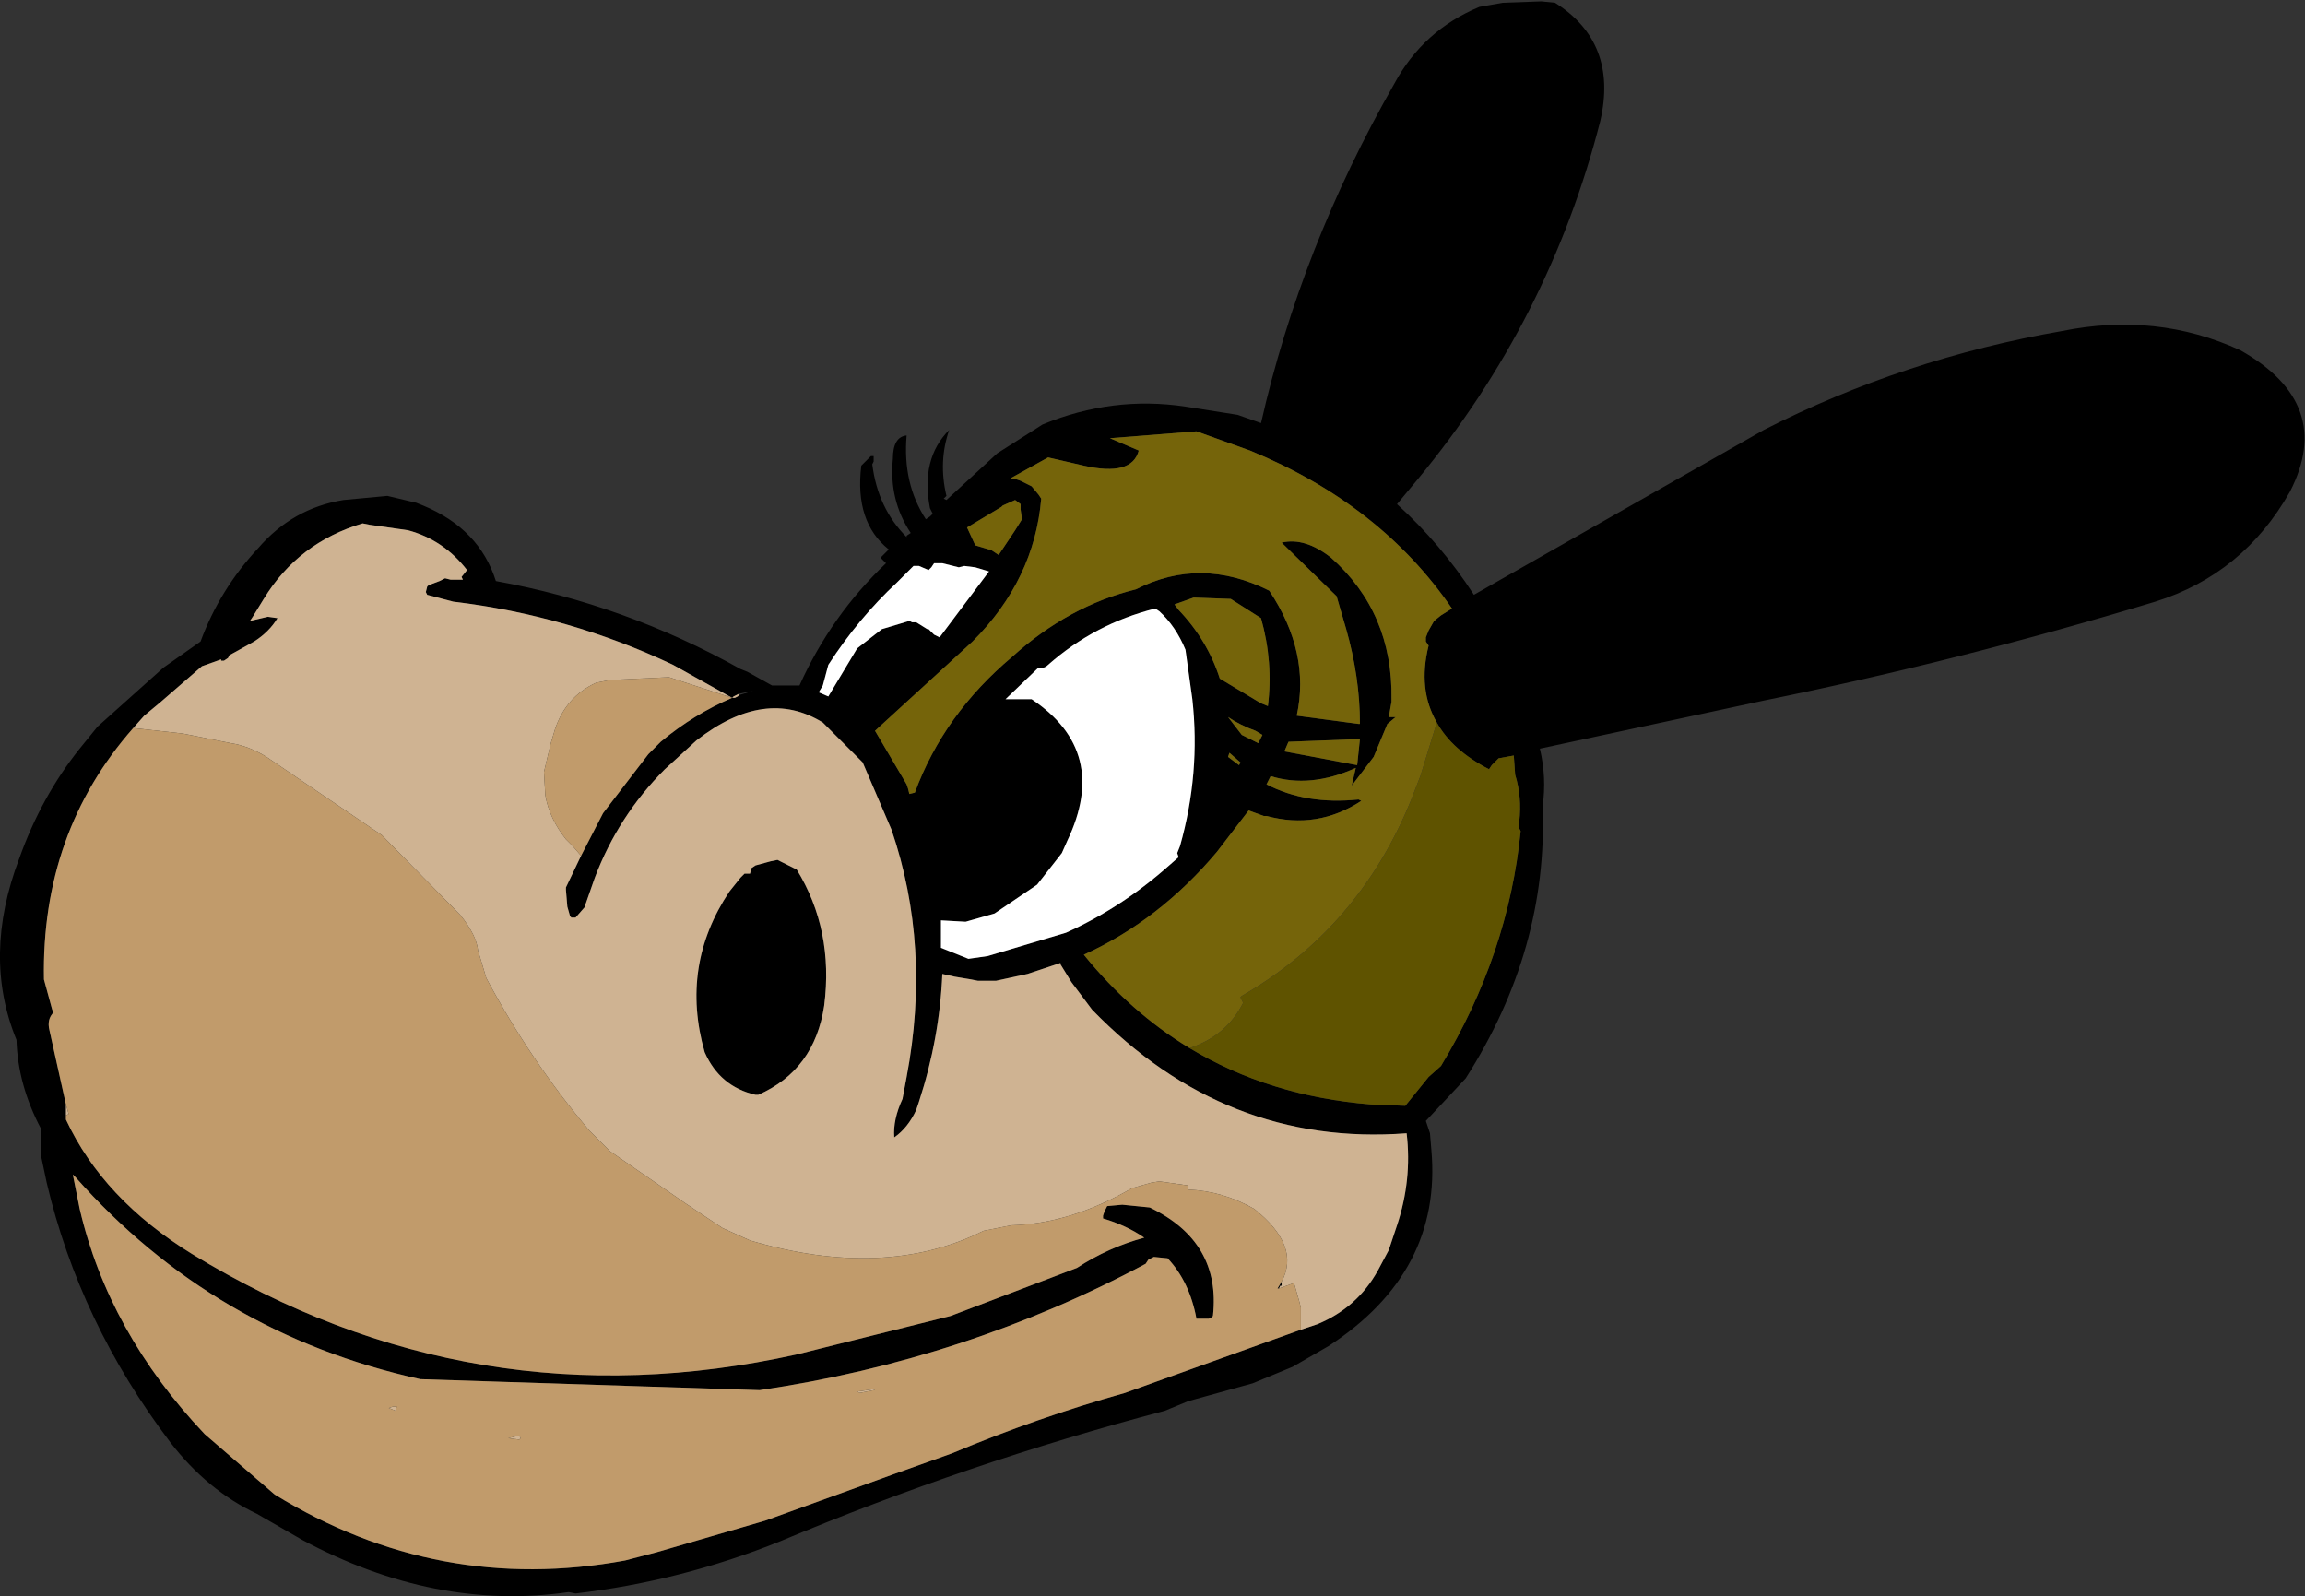 <?xml version="1.0" encoding="UTF-8" standalone="no"?>
<svg xmlns:xlink="http://www.w3.org/1999/xlink" height="58.1px" width="83.9px" xmlns="http://www.w3.org/2000/svg">
  <rect width="100%" height="100%" fill="#333333" stroke="none"/>
  <g transform="matrix(1.0, 0.0, 0.0, 1.0, 43.85, 30.8)">
    <path d="M10.85 -30.7 L12.25 -30.75 12.75 -30.7 Q15.05 -29.25 14.4 -26.4 12.55 -19.15 7.75 -13.35 L7.0 -12.45 Q8.6 -11.0 9.8 -9.15 L20.35 -15.15 Q25.45 -17.75 31.2 -18.75 34.65 -19.45 37.7 -18.05 41.15 -16.1 39.5 -12.9 37.8 -9.9 34.6 -8.9 27.5 -6.75 20.35 -5.3 L12.2 -3.55 Q12.45 -2.5 12.3 -1.45 12.5 3.75 9.5 8.45 L8.05 10.0 8.2 10.45 8.25 11.05 Q8.65 15.5 4.5 18.2 L3.2 18.95 1.75 19.55 -0.6 20.2 -1.45 20.55 Q-8.65 22.45 -15.45 25.3 -19.05 26.75 -22.9 27.2 L-23.15 27.15 Q-28.0 27.85 -32.85 25.25 L-34.5 24.3 Q-36.3 23.45 -37.65 21.7 -40.95 17.35 -42.15 12.25 L-42.35 11.3 -42.35 10.7 -42.35 10.3 Q-43.2 8.7 -43.25 7.05 -44.5 4.0 -43.15 0.45 -42.35 -1.8 -40.95 -3.55 L-40.3 -4.35 -37.9 -6.5 -36.55 -7.45 Q-35.85 -9.35 -34.45 -10.85 -33.2 -12.3 -31.35 -12.6 L-29.75 -12.75 -28.7 -12.5 -28.45 -12.4 Q-26.4 -11.55 -25.8 -9.65 -21.1 -8.8 -16.9 -6.45 L-16.65 -6.35 -15.75 -5.85 -14.75 -5.85 Q-13.6 -8.4 -11.6 -10.3 L-11.8 -10.5 -11.5 -10.8 Q-12.75 -11.8 -12.5 -13.85 L-12.15 -14.2 -12.05 -14.2 -12.05 -14.0 -12.1 -13.9 Q-11.9 -12.3 -10.85 -11.25 L-10.85 -11.3 -10.7 -11.4 Q-11.5 -12.6 -11.35 -14.1 -11.35 -14.9 -10.85 -14.95 -11.0 -13.2 -10.15 -11.9 L-10.0 -12.0 -9.9 -12.1 -10.0 -12.3 Q-10.35 -14.1 -9.3 -15.15 -9.7 -14.0 -9.4 -12.75 L-9.5 -12.65 -9.4 -12.6 -7.55 -14.3 -5.9 -15.35 Q-3.35 -16.4 -0.7 -16.0 L1.2 -15.7 2.05 -15.4 Q3.5 -21.8 6.9 -27.75 7.95 -29.7 10.0 -30.55 L10.85 -30.7 M8.45 -4.5 Q7.75 -5.7 8.15 -7.3 L8.05 -7.45 8.05 -7.6 8.15 -7.85 8.35 -8.2 8.6 -8.4 9.0 -8.65 Q6.4 -12.45 1.65 -14.4 L-0.3 -15.1 -3.45 -14.85 -2.4 -14.4 Q-2.65 -13.45 -4.4 -13.85 L-5.7 -14.15 -7.05 -13.4 -7.0 -13.35 -6.85 -13.35 -6.7 -13.3 -6.3 -13.1 -6.05 -12.8 -5.95 -12.65 Q-6.2 -9.7 -8.45 -7.45 L-12.0 -4.2 -10.85 -2.25 -10.8 -2.1 -10.75 -1.9 -10.55 -1.95 Q-9.5 -4.8 -7.0 -6.9 -4.95 -8.75 -2.5 -9.35 -0.15 -10.55 2.35 -9.3 3.85 -7.05 3.35 -4.75 L5.6 -4.45 5.65 -4.45 Q5.65 -6.15 5.15 -7.9 L4.8 -9.1 2.8 -11.05 Q3.65 -11.25 4.6 -10.5 6.85 -8.5 6.8 -5.35 L6.8 -5.25 6.7 -4.7 6.9 -4.7 6.95 -4.7 6.65 -4.45 6.15 -3.25 5.35 -2.2 5.5 -2.85 Q3.85 -2.1 2.4 -2.55 L2.25 -2.25 Q3.7 -1.5 5.6 -1.7 L5.7 -1.65 Q4.1 -0.6 2.25 -1.1 L2.15 -1.1 1.6 -1.3 0.45 0.2 Q-1.65 2.7 -4.4 3.95 -2.7 6.05 -0.55 7.35 2.35 9.1 6.05 9.4 L7.3 9.45 8.15 8.4 8.6 8.0 Q11.05 3.95 11.5 -0.55 11.4 -0.7 11.45 -0.9 11.55 -1.8 11.3 -2.6 L11.25 -3.3 10.7 -3.2 10.45 -2.95 10.35 -2.8 Q9.0 -3.5 8.45 -4.5 M0.95 -9.0 L-0.4 -9.05 -1.1 -8.8 -0.95 -8.6 Q0.1 -7.5 0.55 -6.1 L2.05 -5.2 2.3 -5.1 Q2.5 -6.7 2.05 -8.3 L0.95 -9.0 M2.9 -3.45 L5.55 -2.95 5.65 -3.9 3.05 -3.8 2.9 -3.45 M0.85 -3.25 L1.25 -2.95 1.3 -3.05 0.9 -3.4 0.85 -3.25 M2.1 -4.05 L1.85 -4.2 Q1.3 -4.4 0.85 -4.7 L1.35 -4.05 1.75 -3.85 1.95 -3.75 2.1 -4.05 M3.5 17.6 L4.1 17.4 Q5.55 16.8 6.3 15.45 L6.7 14.7 7.0 13.8 Q7.55 12.15 7.35 10.45 0.75 10.95 -4.1 5.95 L-4.85 4.95 -5.25 4.3 -5.25 4.25 -6.45 4.65 -7.6 4.9 -8.25 4.9 -8.5 4.85 -9.1 4.75 -9.55 4.65 Q-9.65 7.0 -10.4 9.3 L-10.5 9.6 Q-10.8 10.25 -11.3 10.6 -11.35 9.95 -11.0 9.2 L-10.85 8.4 Q-9.95 3.65 -11.4 -0.6 L-12.45 -3.05 -13.9 -4.5 Q-16.0 -5.8 -18.5 -3.85 L-19.65 -2.8 Q-21.35 -1.1 -22.2 1.15 L-22.55 2.15 -22.55 2.2 -22.9 2.6 -23.05 2.6 -23.1 2.55 -23.2 2.2 -23.25 1.6 -23.25 1.5 -22.7 0.35 -21.9 -1.2 -20.25 -3.35 -19.8 -3.8 Q-18.6 -4.8 -17.2 -5.4 L-19.35 -6.6 Q-23.15 -8.4 -27.35 -8.9 L-28.3 -9.15 -28.35 -9.25 -28.3 -9.45 -28.25 -9.5 -27.85 -9.65 -27.75 -9.7 -27.65 -9.75 -27.45 -9.7 -27.15 -9.7 -27.0 -9.7 -27.05 -9.8 -26.85 -10.05 Q-27.7 -11.15 -29.0 -11.5 L-30.4 -11.7 -30.65 -11.75 Q-33.0 -11.05 -34.25 -9.0 L-34.65 -8.35 -34.75 -8.2 -34.1 -8.35 -33.75 -8.3 Q-34.05 -7.8 -34.6 -7.45 L-35.5 -6.95 -35.55 -6.85 -35.7 -6.75 -35.8 -6.75 -35.8 -6.8 -36.5 -6.55 -38.0 -5.25 -38.6 -4.75 -39.0 -4.3 Q-42.35 -0.5 -42.25 4.85 L-41.95 5.95 -41.9 6.05 Q-42.15 6.3 -42.05 6.7 L-41.45 9.4 -41.45 9.8 -41.45 9.95 Q-40.1 12.85 -36.85 14.85 -26.6 21.1 -14.85 18.5 L-9.25 17.1 -4.65 15.35 Q-3.5 14.6 -2.2 14.25 -2.85 13.8 -3.7 13.55 L-3.7 13.45 -3.65 13.3 -3.55 13.1 -3.0 13.05 -2.0 13.15 Q0.6 14.4 0.3 17.1 L0.25 17.15 0.15 17.2 -0.3 17.2 Q-0.55 15.85 -1.35 15.0 L-1.85 14.95 -2.05 15.05 -2.15 15.2 Q-8.7 18.7 -16.2 19.8 L-28.55 19.4 Q-36.05 17.75 -41.1 12.05 L-41.2 11.95 -40.95 13.2 Q-39.9 17.7 -36.4 21.4 L-33.85 23.6 Q-27.9 27.25 -21.1 26.0 L-19.95 25.7 -16.0 24.55 -11.3 22.85 -9.2 22.1 Q-6.1 20.8 -2.9 19.9 L3.5 17.6 M2.8 15.85 L2.8 16.0 2.75 16.0 2.7 16.1 2.65 16.1 2.8 15.85 M-16.95 -5.55 L-17.15 -5.45 -17.2 -5.4 -17.1 -5.4 -17.0 -5.45 -16.95 -5.5 -16.45 -5.65 -16.95 -5.55 M-6.9 -12.6 L-7.35 -12.4 -7.4 -12.35 -8.65 -11.6 -8.35 -10.95 -7.85 -10.8 -7.8 -10.8 -7.5 -10.6 -6.9 -11.5 -6.65 -11.9 -6.7 -12.25 -6.7 -12.45 -6.9 -12.6 M-10.6 -10.2 L-11.2 -9.6 Q-12.6 -8.3 -13.7 -6.6 L-13.9 -5.85 -14.05 -5.6 -13.7 -5.45 -12.65 -7.2 -11.75 -7.9 -10.75 -8.2 -10.65 -8.15 -10.5 -8.15 -10.1 -7.9 -10.05 -7.9 -9.85 -7.7 -9.65 -7.6 -7.85 -10.0 -8.35 -10.15 -8.75 -10.2 -8.95 -10.15 -9.55 -10.3 -9.85 -10.3 -9.95 -10.15 -10.05 -10.05 -10.4 -10.2 -10.6 -10.2 M-1.8 -8.65 Q-4.0 -8.1 -5.7 -6.6 -5.85 -6.45 -6.05 -6.5 L-7.25 -5.35 -6.65 -5.35 -6.3 -5.35 Q-3.45 -3.45 -5.0 -0.2 L-5.2 0.25 -6.1 1.4 -7.65 2.45 -8.7 2.75 -9.6 2.7 -9.6 3.7 -8.6 4.1 -7.9 4.0 -5.05 3.15 Q-3.05 2.25 -1.35 0.75 L-0.95 0.4 -1.0 0.25 -0.9 0.0 Q-0.15 -2.65 -0.45 -5.35 L-0.7 -7.15 Q-1.05 -8.0 -1.65 -8.55 L-1.8 -8.65 M-14.85 0.85 Q-13.5 3.05 -13.85 5.8 -14.2 8.15 -16.25 9.05 L-16.35 9.05 Q-17.65 8.75 -18.2 7.5 -19.1 4.35 -17.3 1.65 L-16.9 1.15 -16.75 1.0 -16.55 1.0 -16.5 0.8 -16.35 0.7 -15.8 0.55 -15.55 0.5 -15.05 0.75 -14.85 0.85" fill="#000000" fill-rule="evenodd" stroke="none"/>
    <path d="M-7.05 -13.4 L-5.7 -14.15 -4.4 -13.85 Q-2.65 -13.45 -2.4 -14.4 L-3.45 -14.85 -0.3 -15.1 1.65 -14.4 Q6.4 -12.45 9.0 -8.65 L8.6 -8.4 8.35 -8.2 8.15 -7.85 8.05 -7.6 8.05 -7.45 8.15 -7.3 Q7.75 -5.7 8.45 -4.5 L7.85 -2.55 7.5 -1.65 Q5.6 3.0 1.35 5.45 L1.3 5.5 1.4 5.7 Q0.8 6.9 -0.55 7.35 -2.7 6.05 -4.4 3.95 -1.65 2.7 0.45 0.2 L1.6 -1.3 2.15 -1.1 2.25 -1.1 Q4.1 -0.6 5.7 -1.65 L5.6 -1.7 Q3.7 -1.5 2.25 -2.25 L2.4 -2.55 Q3.85 -2.1 5.5 -2.85 L5.35 -2.2 6.15 -3.25 6.65 -4.45 6.95 -4.7 6.9 -4.7 6.7 -4.7 6.8 -5.25 6.8 -5.35 Q6.85 -8.5 4.6 -10.5 3.65 -11.25 2.8 -11.05 L4.8 -9.1 5.15 -7.9 Q5.65 -6.15 5.65 -4.45 L5.6 -4.45 3.35 -4.75 Q3.85 -7.05 2.35 -9.3 -0.15 -10.55 -2.5 -9.35 -4.95 -8.75 -7.0 -6.9 -9.5 -4.8 -10.55 -1.95 L-10.75 -1.9 -10.8 -2.1 -10.85 -2.25 -12.0 -4.2 -8.45 -7.45 Q-6.2 -9.7 -5.95 -12.65 L-6.05 -12.8 -6.3 -13.1 -6.7 -13.3 -6.85 -13.35 -7.0 -13.35 -7.05 -13.4 M2.1 -4.05 L1.95 -3.75 1.75 -3.85 1.35 -4.05 0.85 -4.7 Q1.3 -4.4 1.85 -4.2 L2.1 -4.05 M0.85 -3.25 L0.9 -3.4 1.3 -3.05 1.25 -2.95 0.85 -3.25 M2.9 -3.45 L3.05 -3.8 5.65 -3.9 5.55 -2.95 2.9 -3.45 M0.95 -9.0 L2.05 -8.3 Q2.5 -6.7 2.3 -5.1 L2.05 -5.2 0.55 -6.1 Q0.1 -7.5 -0.95 -8.6 L-1.1 -8.8 -0.4 -9.05 0.95 -9.0 M-6.9 -12.6 L-6.7 -12.45 -6.7 -12.25 -6.65 -11.9 -6.9 -11.5 -7.5 -10.6 -7.8 -10.8 -7.85 -10.8 -8.35 -10.95 -8.65 -11.6 -7.4 -12.35 -7.35 -12.4 -6.9 -12.6" fill="#75640a" fill-rule="evenodd" stroke="none"/>
    <path d="M-0.55 7.35 Q0.8 6.9 1.4 5.7 L1.3 5.5 1.35 5.45 Q5.6 3.0 7.5 -1.65 L7.85 -2.55 8.45 -4.5 Q9.0 -3.5 10.35 -2.8 L10.45 -2.95 10.7 -3.2 11.25 -3.3 11.3 -2.6 Q11.55 -1.8 11.45 -0.9 11.4 -0.7 11.5 -0.55 11.05 3.95 8.6 8.0 L8.15 8.4 7.3 9.45 6.05 9.4 Q2.35 9.1 -0.55 7.35" fill="#5f5300" fill-rule="evenodd" stroke="none"/>
    <path d="M-22.7 0.35 L-23.25 1.5 -23.25 1.6 -23.2 2.2 -23.1 2.55 -23.05 2.6 -22.9 2.6 -22.55 2.2 -22.55 2.15 -22.2 1.15 Q-21.35 -1.1 -19.65 -2.8 L-18.5 -3.85 Q-16.0 -5.8 -13.9 -4.5 L-12.45 -3.05 -11.4 -0.6 Q-9.95 3.65 -10.85 8.4 L-11.0 9.2 Q-11.35 9.95 -11.3 10.6 -10.8 10.25 -10.5 9.6 L-10.4 9.3 Q-9.65 7.0 -9.55 4.65 L-9.1 4.75 -8.5 4.85 -8.25 4.9 -7.6 4.9 -6.45 4.65 -5.25 4.25 -5.25 4.3 -4.85 4.95 -4.1 5.95 Q0.75 10.95 7.35 10.45 7.55 12.15 7.0 13.8 L6.7 14.7 6.3 15.45 Q5.55 16.8 4.1 17.4 L3.5 17.6 3.5 16.8 3.45 16.6 3.25 15.9 2.7 16.1 2.75 16.0 2.8 16.0 2.8 15.85 Q3.5 14.55 1.8 13.2 0.65 12.55 -0.6 12.5 L-0.6 12.35 -1.65 12.2 -1.95 12.25 -2.65 12.45 Q-4.9 13.75 -7.05 13.8 L-8.05 14.0 Q-11.65 15.8 -16.55 14.35 L-17.55 13.9 -18.9 13.0 -21.65 11.1 -22.4 10.35 Q-24.55 7.8 -26.15 4.8 L-26.45 3.8 Q-26.5 3.25 -27.1 2.5 L-29.95 -0.4 -34.15 -3.25 Q-34.8 -3.65 -35.45 -3.75 L-37.2 -4.1 -39.0 -4.3 -38.6 -4.75 -38.0 -5.25 -36.5 -6.55 -35.8 -6.8 -35.8 -6.75 -35.7 -6.75 -35.55 -6.85 -35.5 -6.95 -34.6 -7.45 Q-34.05 -7.8 -33.75 -8.3 L-34.1 -8.35 -34.75 -8.2 -34.65 -8.35 -34.25 -9.0 Q-33.0 -11.05 -30.65 -11.75 L-30.4 -11.7 -29.0 -11.5 Q-27.7 -11.15 -26.85 -10.05 L-27.05 -9.8 -27.0 -9.7 -27.15 -9.7 -27.45 -9.7 -27.65 -9.75 -27.75 -9.7 -27.85 -9.65 -28.25 -9.5 -28.3 -9.45 -28.35 -9.25 -28.3 -9.15 -27.35 -8.9 Q-23.15 -8.4 -19.35 -6.6 L-17.2 -5.4 -19.5 -6.15 -21.65 -6.05 -22.15 -5.95 Q-23.25 -5.45 -23.65 -4.25 L-23.8 -3.75 -24.05 -2.7 -24.0 -1.85 Q-23.85 -1.0 -23.25 -0.25 L-23.0 0.0 -22.7 0.35 M-41.45 9.8 L-41.45 9.4 -41.35 9.75 -41.45 9.8 M-17.2 -5.4 L-17.15 -5.45 -16.95 -5.55 -16.95 -5.5 -17.0 -5.45 -17.1 -5.4 -17.2 -5.4 M-14.85 0.85 L-15.05 0.75 -15.55 0.5 -15.8 0.55 -16.35 0.7 -16.5 0.8 -16.55 1.0 -16.75 1.0 -16.9 1.15 -17.3 1.65 Q-19.1 4.35 -18.2 7.5 -17.65 8.75 -16.35 9.05 L-16.25 9.05 Q-14.2 8.15 -13.85 5.8 -13.5 3.05 -14.85 0.85 M-24.95 21.45 L-24.9 21.55 -24.95 21.6 -25.35 21.55 -24.95 21.45 M-29.45 20.55 L-29.7 20.45 -29.55 20.4 -29.4 20.4 -29.45 20.5 -29.45 20.55 M-12.05 19.8 L-12.55 19.9 -12.65 19.85 -11.95 19.75 -12.05 19.8" fill="#cfb392" fill-rule="evenodd" stroke="none"/>
    <path d="M-22.7 0.35 L-23.0 0.0 -23.25 -0.25 Q-23.85 -1.0 -24.0 -1.85 L-24.05 -2.7 -23.8 -3.75 -23.65 -4.25 Q-23.25 -5.45 -22.15 -5.95 L-21.65 -6.05 -19.5 -6.15 -17.2 -5.4 Q-18.6 -4.8 -19.8 -3.8 L-20.25 -3.35 -21.9 -1.2 -22.7 0.35 M-39.0 -4.3 L-37.2 -4.1 -35.45 -3.75 Q-34.8 -3.65 -34.15 -3.25 L-29.95 -0.4 -27.1 2.5 Q-26.5 3.25 -26.45 3.8 L-26.15 4.8 Q-24.55 7.8 -22.4 10.35 L-21.65 11.1 -18.9 13.0 -17.55 13.9 -16.55 14.35 Q-11.65 15.8 -8.05 14.0 L-7.05 13.8 Q-4.9 13.75 -2.65 12.45 L-1.95 12.25 -1.65 12.2 -0.6 12.35 -0.6 12.5 Q0.65 12.55 1.8 13.2 3.5 14.55 2.8 15.85 L2.65 16.1 2.7 16.1 3.25 15.9 3.45 16.6 3.5 16.8 3.5 17.6 -2.9 19.9 Q-6.1 20.8 -9.2 22.1 L-11.3 22.85 -16.0 24.55 -19.95 25.7 -21.1 26.0 Q-27.9 27.25 -33.85 23.6 L-36.4 21.4 Q-39.9 17.7 -40.95 13.2 L-41.2 11.95 -41.1 12.05 Q-36.05 17.75 -28.55 19.4 L-16.2 19.8 Q-8.7 18.7 -2.15 15.2 L-2.05 15.05 -1.85 14.95 -1.35 15.0 Q-0.55 15.85 -0.3 17.2 L0.15 17.2 0.25 17.15 0.3 17.1 Q0.6 14.4 -2.0 13.15 L-3.0 13.05 -3.55 13.1 -3.65 13.3 -3.7 13.45 -3.7 13.55 Q-2.85 13.8 -2.2 14.25 -3.5 14.6 -4.65 15.35 L-9.25 17.1 -14.85 18.5 Q-26.6 21.1 -36.85 14.85 -40.1 12.85 -41.45 9.95 L-41.45 9.8 -41.35 9.75 -41.45 9.4 -42.05 6.7 Q-42.15 6.3 -41.9 6.05 L-41.95 5.95 -42.25 4.85 Q-42.35 -0.5 -39.0 -4.3 M-12.05 19.8 L-11.95 19.75 -12.65 19.85 -12.55 19.9 -12.05 19.8 M-29.45 20.55 L-29.45 20.5 -29.4 20.4 -29.55 20.4 -29.7 20.45 -29.45 20.55 M-24.95 21.45 L-25.35 21.55 -24.95 21.6 -24.9 21.55 -24.95 21.45" fill="#c19b6b" fill-rule="evenodd" stroke="none"/>
    <path d="M-10.6 -10.2 L-10.4 -10.2 -10.05 -10.05 -9.95 -10.15 -9.85 -10.3 -9.55 -10.3 -8.95 -10.15 -8.75 -10.2 -8.35 -10.15 -7.85 -10.0 -9.65 -7.6 -9.85 -7.7 -10.05 -7.9 -10.1 -7.9 -10.5 -8.15 -10.65 -8.15 -10.75 -8.2 -11.75 -7.9 -12.65 -7.2 -13.7 -5.45 -14.05 -5.6 -13.9 -5.85 -13.7 -6.6 Q-12.6 -8.3 -11.2 -9.6 L-10.6 -10.2 M-1.8 -8.65 L-1.65 -8.55 Q-1.05 -8.0 -0.7 -7.15 L-0.45 -5.35 Q-0.15 -2.65 -0.9 0.0 L-1.0 0.25 -0.95 0.4 -1.35 0.75 Q-3.05 2.25 -5.05 3.15 L-7.9 4.0 -8.6 4.1 -9.6 3.7 -9.6 2.7 -8.7 2.75 -7.65 2.45 -6.1 1.4 -5.2 0.25 -5.0 -0.2 Q-3.45 -3.45 -6.3 -5.35 L-6.65 -5.35 -7.25 -5.35 -6.05 -6.5 Q-5.85 -6.45 -5.7 -6.6 -4.0 -8.1 -1.8 -8.65" fill="#ffffff" fill-rule="evenodd" stroke="none"/>
  </g>
</svg>
